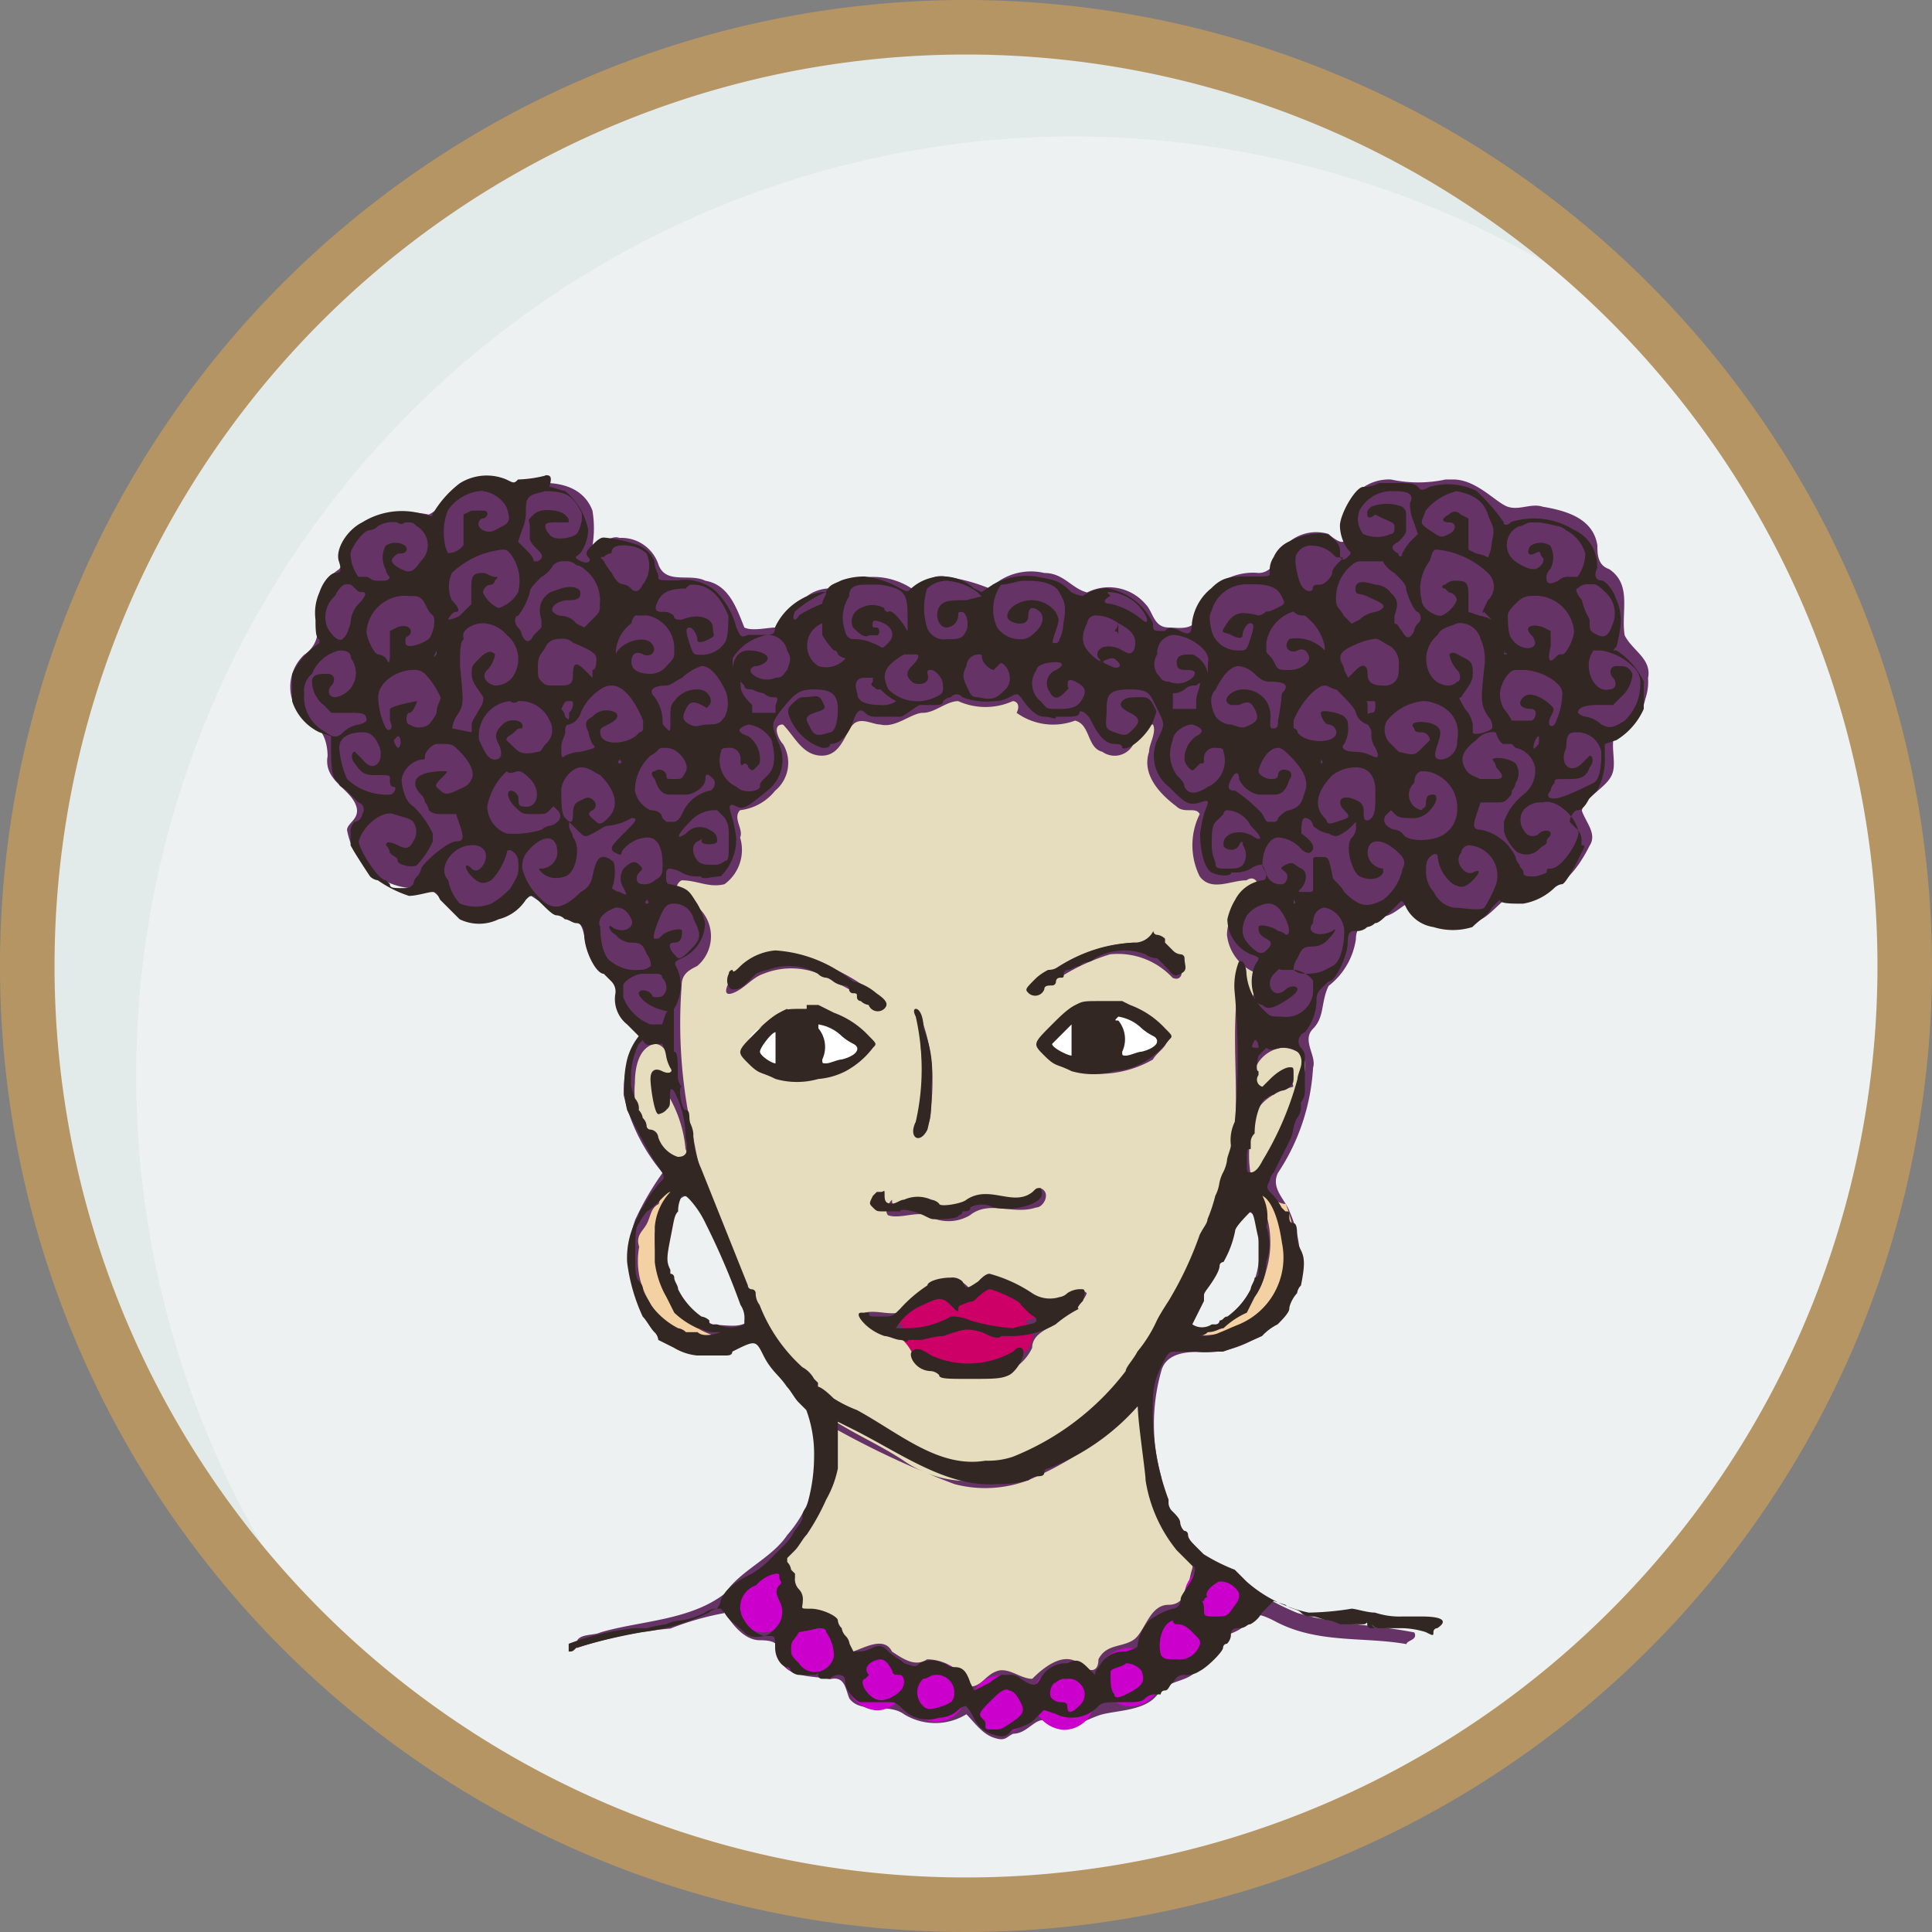 <svg xmlns="http://www.w3.org/2000/svg" viewBox="0 0 49.6 49.6"><rect x="0" y="0" width="49.6" height="49.6" fill="#808080" stroke="none"/><defs><style>.cls-1{fill:#e3eaea;}.cls-2{fill:#edf1f1;}.cls-3{fill:#b69564;stroke:#b69564;}.cls-4{fill:#636;}.cls-5{fill:#c06;}.cls-6{fill:#f3d1a2;}.cls-7{fill:#e5ddbd;}.cls-8{fill:#c0c;}.cls-9{fill:#fff;}.cls-10{fill:#322722;}</style></defs><g id="圖層_2" data-name="圖層 2"><g id="_0-ori" data-name="0-ori"><g id="圖層_2-2" data-name="圖層 2"><g id="圖層_1-2" data-name="圖層 1-2"><g id="Outline"><path id="Path_64394" data-name="Path 64394" class="cls-1" d="M48.9,24.8A24.1,24.1,0,1,1,24.8.7,24.1,24.1,0,0,1,48.9,24.8Z"/><path id="Path_64395" data-name="Path 64395" class="cls-2" d="M27.6,3.5A24.11,24.11,0,0,0,9.3,43.3,24.13,24.13,0,0,0,43.1,9.1,24.62,24.62,0,0,0,27.6,3.5Z"/><path id="Path_64396" data-name="Path 64396" class="cls-3" d="M24.8.5A24.3,24.3,0,1,0,49.1,24.8h0A24.34,24.34,0,0,0,24.8.5Zm0,.4A23.9,23.9,0,1,1,.9,24.8,23.9,23.9,0,0,1,24.8.9Z"/></g></g></g><path class="cls-4" d="M37.31,12.31h-.2a3.3,3.3,0,0,1-1.4,0,1.17,1.17,0,0,0-1.2,1.4c.1.4-.3.1-.4,0a1.09,1.09,0,0,0-1.2.4c-.1.3-.3.6-.6.6a1.51,1.51,0,0,0-1.6,1.1c0,.4-.5.3-.7.3-.4,0-.4-.4-.6-.6a1.24,1.24,0,0,0-1.5-.3c-.4-.1-.6-.5-1.1-.5a1.49,1.49,0,0,0-1.4.4,4.51,4.51,0,0,0-1.1-.3c-.4-.1-.6.2-.9.3a1.82,1.82,0,0,0-2,0,1,1,0,0,0-.7.2c-.4.2-.5.6-.8.8-.2,0-.6.1-.8,0-.2-.5-.4-1.1-1-1.2-.4-.2-1,.1-1.2-.4a1,1,0,0,0-1-.7c-.3-.1-.5.3-.7.2a2.72,2.72,0,0,0,0-.9c-.3-.8-1.3-.8-2-.6-.4,0-.8-.2-1.2-.1s-.6.6-1,.8a2.36,2.36,0,0,0-2,.5c-.3.3-.1.6-.3.9a1.37,1.37,0,0,0-.6,1.3.76.76,0,0,1-.3.9,1.13,1.13,0,0,0,.2,1.8c.3.1.4.5.4.8-.1.6.5.8.7,1.2s-.2.5-.2.7a1.82,1.82,0,0,0,1.8,1.5c.5-.1.6.4,1,.6a1.57,1.57,0,0,0,1.8-.5,7.46,7.46,0,0,0,1.2.7c.4.1.2.7.5.9.1.4.7.5.7,1s.3.8.5,1.1a2.82,2.82,0,0,0-.4,1.5,4.72,4.72,0,0,0,1,2,7.46,7.46,0,0,0-.7,1.2,2.48,2.48,0,0,0,1.3,3.1c.6.3,1.2,0,1.8-.1a3.78,3.78,0,0,1,1,1.2,2.42,2.42,0,0,1,.6,2,3.26,3.26,0,0,1-.8,1.9c-.4.6-1.2.9-1.6,1.5-.9.7-2.2.7-3.2,1-.2.1-.7,0-.6.4a10.27,10.27,0,0,1,2.4-.5,7.37,7.37,0,0,1,1.4-.4c.2.3.5.7.9.7s.5.1.5.4c.1.6.9.5,1.3.6.4-.1.4.3.5.5.3.4,1,.1,1.4.4a1.53,1.53,0,0,0,1.6,0c.2.2.4.5.7.6s.3,0,.5-.1c.4,0,.6-.5.9-.3.5.3,1-.1,1.4-.2s1.1-.1,1.4-.5.7-.3,1-.6.4-.6.6-.8.6-.2.7-.5.5-.1.7,0c1.1.6,2.3.4,3.4.6,0-.1.3-.1.2-.3-1-.2-2-.2-3-.5a6.93,6.93,0,0,1-1.7-1,3.62,3.62,0,0,1-1.5-1.5,2.93,2.93,0,0,1-.3-1,5,5,0,0,1,0-2.7c.1-.4.5-.5.9-.5a2.5,2.5,0,0,0,2.6-1.7,3.13,3.13,0,0,0-.2-1.9c-.1-.3-.5-.6-.3-1a5.43,5.43,0,0,0,.9-2.7c.1-.3-.3-.7,0-1s.2-.7.4-1.1a1.85,1.85,0,0,0,.7-1.2c0-.5.5-.5.8-.6s.5-.4.8-.4a1.47,1.47,0,0,0,1.6.5c.4-.2.7-.8,1.2-.7.8.1,1.3-.6,1.6-1.2.2-.3-.1-.6-.2-.9.1-.4.7-.6.8-1s-.2-1,.3-1.2a1.31,1.31,0,0,0,.6-1.2c.1-.5-.4-.7-.6-1.1-.1-.6.2-1.3-.4-1.7-.3-.1-.3-.4-.3-.6-.1-.7-.8-.9-1.4-1-.3-.1-.6.1-.9,0s-.8-.7-1.4-.7Zm-19.7,18.4c.2,0,.3.2.4.3a17.8,17.8,0,0,1,1.2,2.9c-.2.2-.6.1-.9.1A2.37,2.37,0,0,1,17,32c.1-.4.1-1.1.6-1.3Zm14.4.4c.3,0,.3.5.3.7a2.22,2.22,0,0,1-1.2,2.3c-.2.1-.6.2-.6-.1a10.09,10.09,0,0,0,.7-1.5c.2-.5.2-1.2.8-1.4Z"/><path class="cls-5" d="M25.41,33l-.6.3-.1.1c-.1-.1-.2-.1-.2-.2s-.2-.2-.3-.1c-.4,0-.7.4-1,.6-.1.1-.3.3-.1.3h.1a.37.37,0,0,0-.1.3c0,.5.8.9,1.7.9s1.7-.4,1.7-.9a.76.76,0,0,0-.2-.4.52.52,0,0,0,.4-.2c.1-.2-.2-.2-.3-.3a10.37,10.37,0,0,0-1-.4Z"/><path class="cls-6" d="M17.31,30.41c-.1,0-.3.1-.4.5-.2.1-.2.3-.3.5s-.3.3-.2.6a2,2,0,0,0,.2,1.3,3.11,3.11,0,0,0,.7.9,1.49,1.49,0,0,0,.7.3.64.64,0,0,0,.6,0c.1-.1-.1-.2-.2-.2a2,2,0,0,1-1.3-1.1,3.65,3.65,0,0,1-.3-1.5c0-.3.5-1.1.5-1.3Zm15.1.2c-.2,0-.1.2,0,.3a2.5,2.5,0,0,1,.1,1.7,2,2,0,0,1-1,1.3c-.1.1-1,.2-1.1.3s.8.1.9,0a6.12,6.12,0,0,0,1.2-.5,2.59,2.59,0,0,0,.7-1.1,3.33,3.33,0,0,0-.2-1.7c-.2,0-.4-.2-.6-.3Z"/><path class="cls-7" d="M26,18a1.7,1.7,0,0,1-1.4,0c-.3,0-.6.3-.9.3s-.7.4-1.1.3c-.2,0-.5-.2-.7,0s-.3.8-.8.8-.7-.5-1-.8c-.3,0-.1.4,0,.5a.93.93,0,0,1-.2,1.2,1.35,1.35,0,0,1-.9.5c-.2.2.1.5,0,.7a1.09,1.09,0,0,1-.4,1.2c-.4.1-.7-.1-1.1-.1-.2.1-.2.5.1.5a1,1,0,0,1,.3,1.7c-.2.1-.4.2-.4.5a12.86,12.86,0,0,0,.3,3.9,10.88,10.88,0,0,0,.7,2.4c.3.7.6,1.5.9,2.2a7,7,0,0,0,1.9,2.6c.6.4,1.3.7,1.9,1.1a2.88,2.88,0,0,0,2,.5,4.74,4.74,0,0,0,2.7-1.2,10.79,10.79,0,0,0,2.6-3.7,11.55,11.55,0,0,0,1.2-4c.1-1.3-.1-2.6.1-3.9.2.1,0,.6.3.5a1.45,1.45,0,0,0,.2-.7,1.19,1.19,0,0,1-.8-1,1.09,1.09,0,0,1,.7-1c.2-.1.1-.6-.2-.4-.4,0-.9.3-1.2-.1a1.8,1.8,0,0,1,0-1.6c-.1-.2-.4,0-.6-.2-.4-.3-.9-.8-.7-1.4,0-.2.2-.5.1-.7-.2,0-.3.3-.5.5a.54.54,0,0,1-.8.2c-.4-.1-.3-.7-.7-.8a1.6,1.6,0,0,1-1.5-.2c.1-.2,0-.3-.1-.3Zm3.1,6.2c.5,0,.8.4,1.2.6.1.2,0,.4-.2.3a1.91,1.91,0,0,0-1.6-.6,5.17,5.17,0,0,0-1.3.6c-.3,0-.4.4-.7.4-.2-.2.2-.4.4-.5a4.19,4.19,0,0,1,2.2-.8Zm-9,.3a4.69,4.69,0,0,1,2.2.9c.1.1.5.4.2.5a4.13,4.13,0,0,0-1.1-.7,1.91,1.91,0,0,0-1.8-.2c-.3.1-.5.4-.8.5s-.1-.3,0-.4c.4-.3.7-.7,1.3-.6Zm8.3,1.3a2.24,2.24,0,0,1,1.5.8c.2.2-.2.4-.3.6a2.77,2.77,0,0,1-2,.3,1.8,1.8,0,0,1-.9-.6c.2-.5.7-.7,1-1h.6a.1.1,0,0,1,.1-.1Zm-7.6.1a2.24,2.24,0,0,1,1.5.8c.2.2-.1.4-.3.5-.5.5-1.3.4-2,.4a1.27,1.27,0,0,1-.9-.7,2.66,2.66,0,0,1,1.1-1c.2.1.4,0,.6,0Zm2.8.1h0a4.84,4.84,0,0,1,.3,2.4c0,.2,0,.6-.3.6-.1-.4.2-.7.1-1.1,0-.6-.1-1.2-.1-1.9Zm-6.8.8c-.4.1-.5.6-.5,1a2.44,2.44,0,0,0,1,2.2c.3.1.4-.3.3-.5a3.26,3.26,0,0,0-.4-1.3c-.3-.1-.1.4-.3.4a1.41,1.41,0,0,1-.1-.9c.2-.1.6,0,.4-.3,0-.2-.1-.6-.4-.6Zm16.1.1a.86.86,0,0,0-.7.6c0,.2,0,.6.2.6s.4-.4.7-.5c0,.1.1.2.1.3-.4.1-1,.4-1,.9a2.88,2.88,0,0,0-.1,1.3c.2.2.4-.2.5-.3a14.17,14.17,0,0,0,.8-1.8h0c0-.3.3-.8-.1-1a.76.76,0,0,0-.4-.1Zm-6.2,3.6c.3.1.1.5-.1.5-.6.2-1.2-.2-1.7.2a1.08,1.08,0,0,1-1.1,0c-.3-.1-.7.1-1,0-.1-.1,0-.3.1-.4,0,.4.5.2.7.2s.6.1.9.1.8-.4,1.3-.2c.1-.1.6,0,.9-.4Zm-1.2,2.3c.1,0,.2,0,.2.1h.1c.5.2,1,.7,1.6.4.1-.1.3-.3.5-.1-.1.3-.5.5-.7.7s-.7.3-.7.7a1.21,1.21,0,0,1-1.2.7c-.7,0-1.5.1-1.9-.6a1.21,1.21,0,0,0-.5-.5c-.3-.1-.6-.2-.7-.5.4-.1.9.2,1.1-.2.3-.2.5-.5.8-.6a.63.63,0,0,1,.8.2.85.85,0,0,1,.6-.3Zm3.7,3.3h0a8.69,8.69,0,0,1-2.8,1.9,3.1,3.1,0,0,1-1.9.1,23,23,0,0,1-3.2-1.5,4.05,4.05,0,0,0,0,1.1c.1.5-.3,1-.6,1.4s-.5.7-.7,1.1c.3.3.3.7.5,1.1.3.1.8.1,1,.5.2.2.2.5.4.6.3-.1.8-.4,1,0,.3.2.6.4.9.2a1.23,1.23,0,0,1,1.1.7c.3,0,.4-.3.7-.4s.6.2.9.2c.3-.3.8-.7,1.2-.4.2.2.5.3.5-.1.2-.4.6-.3.9-.5s.4-.9.9-.9.5-.6.6-.9-.3-.4-.4-.7c-.9-1-.8-2.4-1-3.6.1.1,0,.1,0,.1Z"/><path class="cls-8" d="M31.21,40.21a.77.77,0,0,0-.8.7.86.86,0,0,0,.8.8.79.79,0,0,0,.8-.8.77.77,0,0,0-.8-.7Zm-11.6.1a.86.86,0,0,0-.8.8.79.79,0,0,0,.8.8.8.8,0,0,0,0-1.6Zm10.6,1.1a.77.77,0,0,0-.8.7c0,.2.1.3.1.4a.76.76,0,0,0-.5-.2.77.77,0,0,0-.8.7.86.86,0,0,0,.8.8.79.79,0,0,0,.8-.8c0-.2-.1-.3-.1-.4a.76.76,0,0,0,.5.2A.79.79,0,0,0,31,42a1,1,0,0,0-.8-.6Zm-9.5.1a.79.79,0,0,0-.8.8.81.81,0,0,0,1.6,0,.74.74,0,0,0-.8-.8Zm1.8.9a.77.77,0,0,0-.8.7.86.86,0,0,0,.8.8.75.75,0,0,0,.7-.5h0a.86.86,0,0,0,.8.8.79.79,0,0,0,.8-.8.71.71,0,0,0-.8-.7.75.75,0,0,0-.7.5h0a.74.74,0,0,0-.8-.8Zm4.8.4a.79.79,0,0,0-.8.8.86.86,0,0,0,.8.8.8.8,0,1,0,0-1.6Zm-1.6.2a.79.79,0,0,0-.8.8.81.81,0,0,0,1.6,0c-.1-.5-.4-.8-.8-.8Z"/><path class="cls-9" d="M28.31,25.91c-.8,0-1.4.4-1.4.8s.6.8,1.4.8,1.4-.4,1.4-.8a1.44,1.44,0,0,0-1.4-.8Zm-7.6.2c-.8,0-1.5.3-1.5.7s.7.7,1.5.7,1.5-.3,1.5-.7-.7-.7-1.5-.7Z"/><path class="cls-4" d="M16,13.91c-.3,0-.6.2-.6.4a1.19,1.19,0,0,0,1,.8.67.67,0,0,0,.1-1,.76.76,0,0,0-.5-.2Zm17.7,0a.46.46,0,0,0-.5.6c0,.3.3.7.6.5a1,1,0,0,0,.5-.4c.3-.2.2-.5-.1-.6a.9.9,0,0,0-.5-.1Zm3.2.2c-.5.1-.6.8-.4,1.2s.6.6.8.2c.2-.1.2-.5-.1-.5s-.1-.1.1-.1.3.2.3.4.1.5.4.6c.1.1.4,0,.2-.2s.1-.3.1-.5c.1-.5-.5-.8-.8-.9a1.42,1.42,0,0,0-.6-.2Zm-10.6.8a1,1,0,0,0-.9.9c.1.4.3.9.7.8.5.1,1-.7.4-.9-.2.1-.3.5-.6.3s.2-.5.4-.5a.51.51,0,0,1,.6.7c-.1.1,0,.5.2.3a1.72,1.72,0,0,0,.2-1.2c-.1-.3-.6-.4-1-.4Zm-6.6,1.4c-.4,0-1,.3-.9.8.2.2.4-.3.6-.3s.4,0,.3.2c-.2,0-.5.1-.3.4.4.3,1.1,0,1-.5a.86.86,0,0,0-.7-.6Zm21.3.3c-.5.1-.6.8-.2,1.2.2.2.6.1.5-.2-.1-.1-.2-.3,0-.3s.4,0,.4.2-.4.7-.7.6-.7,0-.5.3.7.5,1.1.3a1,1,0,0,0,.3-1.7,1.8,1.8,0,0,0-.9-.4Zm-17.5.1c-.4.1-.8.6-.6,1a.94.94,0,0,0,1.3.1c.3-.3,0-.9-.4-.8-.1.1.1.4-.2.4s-.1-.4,0-.5,0-.2-.1-.2Zm10.5.8c-.5.1-.7.6-.8,1.1s.6.6.9.4,0-.5-.2-.6.1-.2.2-.1a.4.4,0,0,1,.4.5c0,.2-.2.4,0,.5s.5.2.7.1c0-.2-.1-.4-.1-.6s-.4-.4-.4-.6a1.21,1.21,0,0,0-.7-.7Zm-3.4,1a.87.87,0,0,0-.4,1.4c.2.3.5.5.8.3s.8-.7.4-1.1a.3.3,0,0,0-.5.3c-.1.2-.3.2-.3,0s.2-.6.4-.8c-.1,0-.3-.1-.4-.1Zm-13.5.7c-.6.1-1.2,1-.8,1.5.2.2.4.3.6.5.4.2.5-.3.8-.5s.6-.2.6-.5a.21.21,0,0,0-.4-.1c-.2.4-1.1.3-1.1-.2.2-.1.3.3.5.2.4.1.4-.5.2-.7a.52.52,0,0,0-.4-.2Zm19.4.6c-.5,0-.7.9-.1,1,.2,0,.2-.3.3-.3s0,.4-.2.5-.5,0-.8-.1c-.2.1-.3.4,0,.5a1.2,1.2,0,0,0,1.5,0,.85.85,0,0,0-.1-1.3.86.86,0,0,0-.6-.3Zm-24.4,1.9h0a.88.88,0,0,0-.7,1.3.7.7,0,0,0,.9.4,1,1,0,0,0,.8-1.4c-.2-.2-.4.1-.4.2s-.2.5-.5.5c-.1-.1-.4-.2-.1-.2.4-.2.4-.8,0-.8ZM34,23.21c-.2.1-.5.3-.5.6a.47.47,0,0,0,.6.1c-.2.3-.8.2-.9.6a.3.3,0,0,0,.2.5.92.92,0,0,0,1.1-.7c.1-.4,0-1-.5-1.1Zm-18.2,0a.75.75,0,0,0-.5,1c.1.5.4.9,1,.8.2,0,.5,0,.4-.3s-.3-.5-.6-.6c-.1,0-.5-.3-.2-.2a.33.33,0,0,0,.4-.5c-.2,0-.4-.2-.5-.2Z"/><path class="cls-10" d="M14,12.21a3.2,3.2,0,0,1-.7.1c-.1.1-.1.1-.3,0a1.3,1.3,0,0,0-1.2.1,2.7,2.7,0,0,0-.7.8c0,.1-.1,0-.2,0a1.93,1.93,0,0,0-1.6.2c-.4.2-.7.7-.6,1s0,.3-.1.3-.3.2-.4.5a1.29,1.29,0,0,0-.1.7c0,.2,0,.5.1.5v.1a1.9,1.9,0,0,0-.7.8V18a1.34,1.34,0,0,0,.7.8l.3.1v.3c0,.4,0,.8.2.9,0,.1.1.1.2.2l.3.3a.19.19,0,0,1,.1.3.22.22,0,0,1-.2.2.37.37,0,0,0-.1.3v.3c.1.2.5.8.5.8a.35.35,0,0,0,.2.1,3,3,0,0,0,.8.4c.2,0,.5-.1.6-.1s.1,0,.2.2l.5.5a1.14,1.14,0,0,0,1,0,1.16,1.16,0,0,0,.7-.5c.1-.1.1-.1.2-.1.4.4.5.5.6.5a.31.31,0,0,1,.2.1c.1,0,.2.1.3.1s.2.1.2.3c0,.4.3,1,.5,1l.2.2a.37.37,0,0,1,.1.3.83.83,0,0,0,.3.8l.2.2.1.1a1.63,1.63,0,0,0-.3.6,2.85,2.85,0,0,0,0,1.3c.1.2.5,1,.7,1.3s.3.4.2.5a3,3,0,0,0-.5.7.35.35,0,0,0-.1.2,2.13,2.13,0,0,0-.3,1.2,4.67,4.67,0,0,0,.4,1.4c.1.1.2.3.3.4a.31.31,0,0,1,.1.2l.4.2a1.42,1.42,0,0,0,.6.2h.7c.1,0,.2,0,.2-.1.6-.3.6-.3.8.1s.4.5.6.8c.1.1.2.3.3.4l.2.2a3.26,3.26,0,0,1,.2,1.2,4.44,4.44,0,0,1-.2,1.3.35.35,0,0,0-.1.2V39a1.44,1.44,0,0,1-.2.3,1.38,1.38,0,0,1-.3.4l-.3.3a2.18,2.18,0,0,1-.5.4c-.4.2-.7.4-.8.7a.35.35,0,0,1-.1.2.49.49,0,0,0-.3.1,2.07,2.07,0,0,1-.6.2,1,1,0,0,0-.4.1,4.33,4.33,0,0,0-.5.1h-.3a6.78,6.78,0,0,0-1.7.4v.2c.1,0,.1,0,.2-.1a14.58,14.58,0,0,1,1.7-.4,5.49,5.49,0,0,0,1.7-.5.37.37,0,0,1,.3-.1l.1.1c.1.2.3.3.5.5s.4.1.6.1.2,0,.2.3.2.5.3.5a.1.1,0,0,1,.1.1.35.35,0,0,0,.2.1h.4c.1,0,.1-.1.1,0a.1.1,0,0,0,.1.1h.2a.35.35,0,0,1,.2-.1c.1,0,.2,0,.2.2s.3.5.4.5h.8c.1,0,.2.1.3.2a.9.9,0,0,0,.9.2.76.76,0,0,0,.5-.2.31.31,0,0,1,.2-.1,1.24,1.24,0,0,1,.2.3.78.78,0,0,0,.4.4c.3.1.4.1.5,0l.1-.1a1.69,1.69,0,0,0,.5-.2l.2-.2.1-.1.3.1a.94.94,0,0,0,1.1-.2c.1-.1.2-.1.6-.1s.5,0,.6-.1a.37.37,0,0,1,.3-.1h.1a.1.1,0,0,1,.1-.1c.1,0,.1-.1.2-.2s.1-.2.3-.2a.6.6,0,0,0,.4-.1c.2-.1.6-.5.6-.6a.1.1,0,0,1,.1-.1.35.35,0,0,0,.1-.2c0-.1,0-.2.2-.2s.2-.1.3-.1a.75.75,0,0,0,.3-.3l.3-.3.3.1c.1.1.3.1.4.2s.2.1.3.1.3.1.4.1a1,1,0,0,1,.3.1H35c.1,0,.1-.1.1,0a.1.1,0,0,0,.1.1c.1,0,.1,0,0-.1h0a.35.35,0,0,0,.2.1H36a2.18,2.18,0,0,1,.6.1c.2.1.2.1.2,0a.1.1,0,0,1,.1-.1c.3-.2.1-.3-.4-.3H36a2,2,0,0,1-.7-.1c-.2,0-.5-.1-.6-.1a7.47,7.47,0,0,1-1.1.1,3.45,3.45,0,0,1-1.6-.8l-.3-.3a4.77,4.77,0,0,1-.8-.4l-.2-.2c-.1-.1-.2-.2-.2-.3a.1.1,0,0,0-.1-.1.35.35,0,0,1-.1-.2c0-.1-.1-.2-.2-.3a.31.31,0,0,1-.1-.2v-.1a6.46,6.46,0,0,1-.4-2.6,1.88,1.88,0,0,1,.2-.8c.2-.4.2-.4.4-.4h1.2a10.37,10.37,0,0,0,1-.4,1.38,1.38,0,0,1,.4-.3c.1-.1.3-.3.3-.4s.1-.3.2-.4a.35.35,0,0,1,.1-.2c.1-.5.1-.7,0-.9s-.1-.3-.1-.4,0-.3-.1-.3-.1-.1-.1-.2,0-.1-.1-.1l-.1-.1a1.44,1.44,0,0,0-.2-.3c-.2-.2-.2-.2-.1-.4a.35.35,0,0,1,.1-.2l.2-.4.2-.4a1,1,0,0,0,.1-.3,1,1,0,0,1,.1-.3.44.44,0,0,0,.1-.3v-.1a.44.44,0,0,0,.1-.3v-.9a.35.35,0,0,0-.1-.2.25.25,0,0,1,.1-.4,1.33,1.33,0,0,0,.3-.8.37.37,0,0,1,.1-.3l.2-.2c.2,0,.5-.7.5-1s.1-.3.2-.3a.37.37,0,0,0,.3-.1.35.35,0,0,0,.2-.1c.1,0,.2-.1.6-.5.1-.1.1-.1.2.1a.94.94,0,0,0,.7.5,1.67,1.67,0,0,0,1,0c.2-.2.4-.3.5-.5l.2-.2c0,.1.3.1.6.1a1.52,1.52,0,0,0,.8-.4.31.31,0,0,1,.2-.1c.1,0,.4-.6.5-.8s.1-.2,0-.2v-.1a.37.37,0,0,0-.1-.3l-.2-.2c0-.1.1-.3.2-.3s.2-.1.3-.3l.2-.2a1.69,1.69,0,0,0,.2-.9v-.3l.3-.1a1.78,1.78,0,0,0,.7-.8v-.7a1.9,1.9,0,0,0-.7-.8c-.1,0-.1,0,0-.1a4.33,4.33,0,0,0,.1-.5,1.29,1.29,0,0,0-.1-.7c-.1-.3-.3-.5-.4-.5s-.2-.1-.1-.3a1,1,0,0,0-.6-1,1.93,1.93,0,0,0-1.6-.2c-.1.1-.2.1-.2,0a5,5,0,0,0-.7-.8,1.67,1.67,0,0,0-1.2-.1c-.2.1-.2.1-.3,0s-.2-.1-.7-.1h-.3a.76.76,0,0,1-.4.1c-.2,0-.6.7-.6,1a1.07,1.07,0,0,0,.2.6c.1.1.1.1,0,.2s-.2.1-.2-.1a.37.37,0,0,0-.1-.3c-.1-.1-.2-.2-.3-.2a1.64,1.64,0,0,0-.9.2.78.78,0,0,0-.4.4.6.6,0,0,0-.1.4c0,.1,0,.1-.5.1s-.7,0-1,.3a1.35,1.35,0,0,0-.5.9c0,.3-.1.3-.3.2s-.3-.1-.4,0c-.3,0-.3,0-.3-.2a1.59,1.59,0,0,0-1.2-.9,1.07,1.07,0,0,0-.6.2.77.77,0,0,1-.3-.1c-.3-.3-.4-.3-.9-.4a1.82,1.82,0,0,0-1.1.2l-.3.2-.2-.1a1.21,1.21,0,0,0-1.6,0c-.1.1-.1.1-.3,0a2.39,2.39,0,0,0-.9-.3,1.76,1.76,0,0,0-.6.1c-.2.1-.3.1-.4.3h-.1a1.59,1.59,0,0,0-1.2.9c0,.2-.1.2-.3.2h-.4c-.2.1-.2,0-.3-.2a2,2,0,0,0-.5-.9,1.21,1.21,0,0,0-1-.3c-.5,0-.5,0-.5-.1s-.1-.2-.1-.4a.78.78,0,0,0-.4-.4,3.71,3.71,0,0,0-.9-.2c-.1,0-.2.1-.3.2s-.2.2-.1.3,0,.2-.2.1-.1-.1,0-.2a1.07,1.07,0,0,0,.2-.6,1.7,1.7,0,0,0-.6-1c-.1,0-.3-.1-.4-.1.1-.3,0-.3-.1-.3Zm-1.6.4a.82.82,0,0,1,.6.4c.1.3.1.4-.1.5s-.3.2-.5.1-.1-.3,0-.3.2-.2,0-.2h-.3l-.2.1V14l-.1.1a.49.49,0,0,1-.3.1,1,1,0,0,1-.1-.4,1.48,1.48,0,0,1,.1-.7,1.15,1.15,0,0,1,.9-.5Zm25,0h0c.5.1.7.3.8.6s.2.3.1.7a1,1,0,0,1-.1.4,1,1,0,0,0-.3-.1l-.2-.1v-.8l-.2-.1a.19.19,0,0,0-.3,0c-.2.1-.2.2,0,.2s.2.2,0,.3-.2.1-.5-.1-.2-.2-.1-.5a1.46,1.46,0,0,1,.8-.5Zm-23.4,0c.5,0,.7.1.9.5.1.1,0,.5-.1.6s-.6.2-.7,0a.31.31,0,0,1-.1-.2c0-.1.1-.1.4-.1h.2c0-.1,0-.1-.1-.2s-.6-.2-.8,0-.1.1-.1.3v.3c0,.1.1.2.2.3s.2.2,0,.3h-.1c0-.1-.1-.2-.2-.3l-.2-.2.1-.3a1.09,1.09,0,0,0,.1-.5c0-.4.1-.4.5-.5Zm21.8,0c.4,0,.5.1.4.3a1.09,1.09,0,0,0,.1.5l.1.3-.2.2a1.44,1.44,0,0,0-.2.3c0,.1-.1.1-.1,0q-.3-.15,0-.3c.1-.1.2-.2.2-.3v-.3c0-.2,0-.2-.1-.3a1.1,1.1,0,0,0-.8,0c-.1.1-.1.1-.1.2s.1.1.2,0c.4.2.5.2.5.3s0,.2-.1.2a.85.85,0,0,1-.7,0,.61.61,0,0,1-.1-.6.94.94,0,0,1,.9-.5Zm-25.4.8c.2,0,.2,0,.3.1a.56.56,0,0,1,.1.9c-.2.3-.3.3-.5.2s-.3-.2-.2-.3.1-.1.2-.1.2-.1.1-.2a.45.45,0,0,0-.5,0,.63.63,0,0,0,0,.6.35.35,0,0,0,.1.2c0,.1-.1.1-.3.1s-.2-.1-.3-.1h-.2a1.07,1.07,0,0,1-.2-.6c0-.1.3-.6.5-.6a.31.31,0,0,0,.2-.1.75.75,0,0,1,.5-.1.14.14,0,0,0,.2,0Zm28.9,0h.2a4.33,4.33,0,0,1,.5.1.35.35,0,0,1,.2.1,1,1,0,0,1,.5.6,1.07,1.07,0,0,1-.2.6h-.2a.37.37,0,0,0-.3.1c-.2.1-.3.1-.3-.1a.31.31,0,0,1,.1-.2.63.63,0,0,0,0-.6.45.45,0,0,0-.5,0c-.1.1-.1.3.1.2s.1,0,.2.1-.1.3-.2.3-.2,0-.5-.2a.52.52,0,0,1,.1-.9c.1,0,.2-.1.3-.1Zm-23.2.6a.76.76,0,0,1,.5.2.78.78,0,0,1-.1.8c-.1.2-.2.2-.3.1A.35.35,0,0,0,16,15q-.15,0-.3-.3a1.44,1.44,0,0,1-.2-.3c-.1-.1-.1-.1,0-.1a.35.35,0,0,1,.2-.1c0-.2.2-.2.4-.2Zm17.6,0a.76.76,0,0,1,.5.2c.1.1.1.1.2.1s.1,0,0,.1-.2.2-.2.3-.2.3-.3.3-.2,0-.2.1-.2.1-.3-.1-.2-.7-.1-.8a.4.4,0,0,1,.4-.2Zm-20.8.1c.1,0,.1,0,.2.1a1.16,1.16,0,0,1,.2,1,.89.89,0,0,1-.5.4.78.78,0,0,1-.4-.4.22.22,0,0,1,.2-.2.1.1,0,0,0,.1-.1c.1-.1.1-.1,0-.1s-.2-.1-.3-.1c-.3,0-.3.1-.3.5v.3l-.3.3a.77.77,0,0,1-.3.1s.1-.2.2-.2.1-.1-.1-.3a.85.85,0,0,1,0-.7,2.23,2.23,0,0,1,1.3-.6Zm24,0h0a2.23,2.23,0,0,1,1.3.6.48.48,0,0,1,0,.7c-.1.2-.2.4-.1.3l.2.2a1,1,0,0,0-.3-.1l-.3-.1v-.3c0-.4,0-.5-.3-.5a.37.37,0,0,0-.3.1c-.1,0-.1.1,0,.1l.1.1a.22.22,0,0,1,.2.2.78.78,0,0,1-.4.4c-.2,0-.5-.2-.5-.4a1.16,1.16,0,0,1,.2-1c.1-.3.1-.3.2-.3Zm-22.4.3a.37.37,0,0,1,.3.1.35.35,0,0,1,.2.1,1,1,0,0,1,.4.9c0,.2,0,.2-.2.4l-.2.2-.2-.1a.52.52,0,0,0-.4-.2.35.35,0,0,1-.2-.1c-.1-.1.1-.3.4-.3s.3-.1.3-.2-.2-.2-.5-.1-.3.1-.4.2-.2.3-.1.6v.2l-.2.2q-.15.3-.3,0a.35.35,0,0,0-.1-.2c-.1-.1-.1-.3,0-.3a1.69,1.69,0,0,0,.3-.6c0-.1.1-.2.3-.4a.75.75,0,0,0,.3-.3.37.37,0,0,1,.3-.1Zm20.8,0h.2a.75.75,0,0,0,.3.3c.2.2.3.3.3.4s.2.6.3.6a.19.19,0,0,1,0,.3.35.35,0,0,0-.1.2q-.15.3-.3,0c-.1-.1-.1-.2-.2-.2v-.2c.1-.3.1-.4-.1-.6a.52.52,0,0,0-.4-.2c-.3-.1-.5-.1-.5.1s.1.1.3.2.5.2.4.3a.35.35,0,0,1-.2.1.76.76,0,0,0-.4.2l-.2.1-.2-.2c-.1-.2-.2-.2-.2-.4a1.1,1.1,0,0,1,.4-.9.35.35,0,0,1,.2-.1Zm-9,.5h.1c.4,0,.7.1.8.3s.2.3.1.8a1,1,0,0,1-.1.4.1.1,0,0,1-.1.1c-.1,0-.1,0,0-.3s.1-.3,0-.5a.78.78,0,0,0-1-.2c-.2.1-.3.3-.2.4s.5.2.5-.1.2-.2.3-.1.1.3-.1.5-.3.2-.4.2a.71.71,0,0,1-.6-.3,1.1,1.1,0,0,1,.1-1.1c.2,0,.4-.1.6-.1Zm-2,0a1.49,1.49,0,0,1,.8.3l.1.1-.4.1c-.4,0-.6,0-.7.2s0,.5.2.5a.32.32,0,0,0,.3-.3c0-.1,0-.1.1-.1s.2.3.1.5-.2.2-.5.2a.46.46,0,0,1-.5-.3,1.7,1.7,0,0,1,0-1,.76.76,0,0,1,.5-.2Zm-2.1.1h.4c.6.1.7.2.7.8v.4c-.1-.2-.4-.6-.5-.5a.1.1,0,0,1-.1-.1.63.63,0,0,0-.6,0,.37.37,0,0,0-.2.5c.1.1.3.3.4.2h.2c.1,0,.1-.2,0-.2s-.1,0-.1-.1.1-.1.3,0,.3.3.1.5-.1.1-.4,0a1.09,1.09,0,0,0-.5-.1.22.22,0,0,1-.2-.2,1,1,0,0,1,.1-.9c0-.2.1-.3.4-.3Zm-4.4,0c.4,0,.7.3.9.8,0,.1,0,.6-.1.7a.71.71,0,0,1-.6.3c-.2,0-.2,0-.3-.3s-.1-.4,0-.4.2.2.2.3.1.1.3,0,.1-.1.1-.3-.3-.4-.8-.2c-.1,0-.2,0-.2-.1a.37.37,0,0,0-.3-.1c-.2,0-.2-.1-.1-.3s.3-.3.7-.3c.1-.1.1-.1.2-.1ZM32,15h.2c.4,0,.6.1.7.3s.1.2-.1.3-.2.1-.3.1a.31.31,0,0,1-.2.1c-.4-.1-.6-.1-.8.2s-.1.2.1.3.3.1.3,0,.1-.3.2-.3.1.1,0,.4-.1.3-.3.3a.71.71,0,0,1-.6-.3c-.1-.1-.2-.6-.1-.7A.93.93,0,0,1,32,15ZM8.91,15c.1,0,.1,0,.2.1s.1.1.2.1.1.1-.1.3A.76.76,0,0,0,9,16c-.1.3-.1.3-.2.4s-.3-.1-.4-.3a.72.72,0,0,1,.2-.8q.15-.3.3-.3Zm32,0c.1,0,.2.1.3.2a.72.72,0,0,1,.2.8c-.1.3-.2.4-.4.3s-.2-.1-.2-.4a1.69,1.69,0,0,1-.2-.5c-.1-.1-.2-.3-.1-.3a.35.35,0,0,1,.2-.1Zm-12.4.2a1.15,1.15,0,0,1,.9.6c.1.2,0,.2-.1.1a2,2,0,0,0-.8-.4c-.2,0-.2-.1,0-.2-.1-.1-.1-.1,0-.1Zm-7.3,0c0,.1-.1.2-.1.3a3.33,3.33,0,0,0-.6.3c-.1.2-.2.1-.1-.1a2.77,2.77,0,0,1,.8-.5Zm-10.7.1c.2,0,.3,0,.4.2s.1.2.2.3,0,.5-.1.6-.6.3-.6.1,0-.1.1-.2,0-.3-.3-.2l-.2.1v.4c0,.4,0,.5-.1.3a.35.35,0,0,0-.2-.1c-.1,0-.3-.4-.3-.6a1,1,0,0,1,1.1-.9Zm28.8,0a1,1,0,0,1,1.1.9c0,.2-.2.6-.3.6s-.1,0-.2.1-.2.1-.1-.3v-.4l-.2-.1c-.3-.1-.5,0-.3.2a.35.35,0,0,1,.1.2c0,.2-.4.2-.6-.1-.1-.1-.1-.5-.1-.6s.1-.2.2-.3.2-.2.4-.2Zm-11.2.5a1,1,0,0,1,.6.2h0a.35.35,0,0,1-.1.2.1.1,0,0,1,.1.1V16c.4.2.5.4.4.7-.1.1-.1.1-.3,0a.6.6,0,0,0-.4-.1c-.2,0-.3.2-.2.3s0,.1-.2-.1-.3-.4-.1-.8a.22.22,0,0,1,.2-.2Zm-11.8,0h.3a.86.86,0,0,1,.7.8v.2c0,.1-.1.2-.2.3a.52.52,0,0,1-.4.2c-.3,0-.5-.1-.5-.3s.1-.3.3-.2.4-.1.2-.3-.8,0-.9.3v-.1a1,1,0,0,1,.4-.7.35.35,0,0,1,.1-.2Zm17.1,0c.1,0,.1,0,.2.1a1.27,1.27,0,0,1,.4.7v.1a1,1,0,0,0-.9-.3c-.2.2,0,.4.2.3s.3.1.3.2-.2.3-.5.3-.3,0-.4-.2-.2-.2-.2-.3v-.2a1,1,0,0,1,.7-.8.31.31,0,0,0,.2.1Zm-12.3.2v.3a1.87,1.87,0,0,0,.3.4.1.1,0,0,1,.1.1.35.35,0,0,0,.2.1.66.66,0,0,1-.7.2.62.62,0,0,1,.1-1.1Zm-8.7,0a.86.86,0,0,1,.6.3.8.8,0,0,1,.2,1,.55.55,0,0,1-.5.3.35.35,0,0,1-.2-.1.19.19,0,0,1,0-.3.76.76,0,0,0,.2-.4c-.1-.1-.2-.1-.4.1s-.2.2-.2.4.1.3.3.6a.49.49,0,0,1-.1.3c-.1.2-.2.3-.2.4v.2l-.5-.1a.77.77,0,0,1,.1-.3c.2-.3.2-.3.1-1.3,0-.4,0-.6.1-.7-.1-.2.2-.4.5-.4Zm25,0a.55.55,0,0,1,.6.4,1.29,1.29,0,0,1,.1.7c-.1.9-.1,1,.1,1.3a.37.37,0,0,1,.1.3c-.1.1-.5.2-.5.1v-.2a.76.76,0,0,0-.2-.4c-.1-.2-.2-.3-.1-.3.2-.3.3-.4.3-.6s0-.3-.2-.4-.3-.2-.4-.1a.76.76,0,0,0,.2.4c.1.1.1.3,0,.3a.35.35,0,0,1-.2.1.55.55,0,0,1-.5-.3.8.8,0,0,1,.2-1c.1-.2.3-.2.5-.3Zm-17.7.3a.51.51,0,0,1,.5.4c.1.2.1.2,0,.5-.1.1-.1.2-.3.2a.56.56,0,0,1-.6-.1c-.1-.1,0-.2.1-.2s.3-.1.3-.2-.2-.2-.5-.2-.4.3-.4.5v-.3a1.29,1.29,0,0,1,.9-.6Zm10.4,0c.4,0,1,.4.9.7v.3a.66.66,0,0,0-.4-.5c-.2,0-.4,0-.4.2s.1.2.3.2.2.1.1.2a.56.56,0,0,1-.6.1c-.2,0-.2-.1-.3-.2a.45.45,0,0,1,0-.5.46.46,0,0,1,.4-.5Zm-15.7.1a.37.37,0,0,1,.3.1c.5.2.6.3.6.4s0,.3-.1.3v.2l-.2-.2c-.2-.2-.3-.2-.3.1s-.1.3-.4.3-.3,0-.4-.1-.1-.1-.1-.4.1-.3.2-.5.3-.2.4-.2Zm20.9,0c.1,0,.2.1.4.2a.55.55,0,0,1,.2.5c0,.2,0,.3-.1.4a.37.37,0,0,1-.3.1c-.3,0-.4-.1-.4-.3s-.1-.3-.3-.1l-.2.2-.1-.2c0-.1-.1-.2-.1-.3s0-.2.5-.4a1.58,1.58,0,0,1,.4-.1Zm-26.6.3c.1,0,.3,0,.3.2a.63.63,0,0,1-.4,1c-.2,0-.2-.2-.1-.3s.1-.3-.1-.3-.4,0-.4.2a.78.78,0,0,0,.3.6l.2.2h.4c.4,0,.5,0,.5.2a.35.35,0,0,1-.2.1.76.76,0,0,0-.4.2c-.2.2-.3.1-.6-.1a1,1,0,0,1-.4-.9.55.55,0,0,1,.2-.5,1,1,0,0,1,.7-.6Zm32.4,0a1.52,1.52,0,0,1,.8.4.55.55,0,0,1,.2.5,1.27,1.27,0,0,1-.4.9c-.3.2-.4.2-.6.1a.76.76,0,0,0-.4-.2.35.35,0,0,1-.2-.1c0-.1.1-.2.5-.2h.4l.2-.2a.86.86,0,0,0,.3-.6c-.1-.2-.2-.2-.4-.2s-.2.2-.1.3.1.3-.1.3c-.4.1-.7-.6-.4-1Zm-29.9,0h0v.1c-.1.1-.1.1,0-.1Zm27.4,0h0c0,.1.1.1,0,0,.1.1.1.1,0,.1v-.1Zm-13.5.1c.1,0,.1,0,.1.1a.45.45,0,0,0,.3.3l.1-.1c.1-.1.1-.1.2,0s.2.4,0,.6-.3.3-.7.2c-.2,0-.2-.1-.3-.3s-.1-.3,0-.5a.32.32,0,0,1,.3-.3Zm-1.6,0c.1,0,.1.1-.1.3s-.1.3,0,.4.5.1.4-.2c0-.1,0-.1.1-.1s.3.2.3.4,0,.2-.2.3a1.06,1.06,0,0,1-1.2-.2c-.2-.4-.1-.6.4-.9Zm5,.1c.1,0,.1,0,.2.1s0,.2-.2.1-.3-.1,0-.2Zm-1.4.1c.2,0,.2.1,0,.2a.37.37,0,0,0-.2.5c.1.2.2.3.4.1s.1-.1.1-.2,0-.2.2-.1.3.2.2.4-.2.3-.6.3-.3,0-.5-.2a.59.59,0,0,1-.1-.8c0-.1.2-.2.5-.2Zm-9.1.1q.3,0,.6.6a.85.85,0,0,1,0,.7c-.1.1-.1.2-.4.2s-.3.1-.5,0-.2-.2-.1-.4.2-.2.4-.1.1.1.2,0,0-.4-.3-.4a.71.71,0,0,0-.6.3c-.1.1-.1.2-.1.5s0,.3-.1.2-.1-.1-.1-.2a1.07,1.07,0,0,0-.2-.6c-.2-.2,0-.3.3-.3.1,0,.2-.1.4-.2a1.33,1.33,0,0,1,.5-.3Zm13.8,0a.76.76,0,0,1,.4.2c.2.2.3.2.4.2q.6,0,.3.3a5.64,5.64,0,0,1-.1.7c0,.1,0,.2-.1.2s-.1,0-.1-.2a.75.75,0,0,0-.1-.5.71.71,0,0,0-.6-.3c-.3,0-.6.3-.3.4h.2c.2-.1.3-.1.4.1s.1.3-.1.4-.2.1-.5,0a.52.52,0,0,1-.4-.2c-.1-.2-.2-.5,0-.7q.3-.6.6-.6Zm-21.2.1a.37.37,0,0,1,.3.1,2.09,2.09,0,0,1,.4.6c0,.1-.1.2-.1.4a1.24,1.24,0,0,1-.2.3.45.45,0,0,1-.5,0c-.1,0-.1-.3,0-.3s.2-.3.2-.3-.6.1-.7.2v.3c.1.2,0,.3-.1.2a1.88,1.88,0,0,1-.2-.8c0-.4.5-.7.9-.7Zm28.5,0c.4,0,1,.3,1,.6a1.88,1.88,0,0,1-.2.8c-.1.1-.2,0-.1-.2s.1-.2,0-.3-.5-.4-.7-.2,0,.3.2.3.1.3,0,.3-.4,0-.5,0a1.44,1.44,0,0,0-.2-.3.76.76,0,0,1-.1-.4c0-.2.2-.6.4-.6Zm-16.7.2h0v.1h0c-.1.1,0,.1.1.2h.1a1.38,1.38,0,0,0,.4.3h0a.6.6,0,0,1-.4.1q-.6,0-.6-.3c-.1-.3,0-.4.2-.4s.1,0,.2,0Zm-3.4.1.1.1c0,.1.1.1.2.1a1,1,0,0,0,.3.1.37.37,0,0,0,.3.1s.1,0,0,.2v.2h-.6v-.2c-.3-.3-.3-.4-.3-.6Zm11.8,0h0c0,.2-.1.3-.1.5v.2h-.6v-.4a.49.49,0,0,0,.3-.1.37.37,0,0,1,.3-.1.35.35,0,0,1,.2-.1Zm-15.1.1c.3,0,.6.4.8.9v.2a.1.1,0,0,1-.1.1c-.2.3-1,.4-1,0,0-.1,0-.1.2-.2s.3-.2.2-.3a.48.48,0,0,0-.6.1c-.2.1-.2.2-.1.4a1,1,0,0,0,.1.3c.1.1.1.1-.3.2a1,1,0,0,0-.4.1c-.1.1-.1,0-.1-.2s.1-.3.1-.4,0-.2.1-.2a.45.45,0,0,0,.3-.3,1.33,1.33,0,0,1,.5-.6.49.49,0,0,1,.3-.1Zm18.3,0c.1,0,.2.1.3.1.2.2.5.5.5.6a.45.45,0,0,0,.3.3.35.35,0,0,1,.1.2.6.6,0,0,0,.1.4c.1.2.1.3-.1.2a1,1,0,0,0-.4-.1c-.3,0-.4-.1-.3-.2a1,1,0,0,0,.1-.3c0-.3,0-.3-.1-.4s-.6-.2-.6-.1.1.3.2.3a.22.22,0,0,1,.2.2c0,.3-.8.3-1,0a.1.1,0,0,0-.1-.1v-.2c.2-.5.6-.9.8-.9Zm-13.1.1c.4,0,.6.1.6.5s-.1.6-.2.6c-.3.1-.4.1-.5-.1s-.2-.3.1-.4.3-.1.2-.3-.2-.1-.5-.1c-.1,0-.2.1-.3.2s-.1.2,0,.4a1.34,1.34,0,0,0,.8.7c.1,0,.2,0,.2-.1.3,0,.5-.3.6-.6s.2-.3.3-.2.2.1.3.1h.6c.1,0,.3-.2.5-.3h.3c.2,0,.3,0,.3-.1a.35.35,0,0,1,.2-.1.19.19,0,0,1,.3,0,1.72,1.72,0,0,0,.8.1.76.76,0,0,0,.4-.1c.2-.1.2-.1.3,0,.2.3.4.5.6.5s.3.1.3,0h.3c.1,0,.3,0,.3-.1s.2,0,.3.2.3.6.6.6c.1,0,.2,0,.2.1.2.1.7-.4.8-.7s.1-.2,0-.4-.2-.2-.3-.2c-.3,0-.4,0-.5.1s0,.2.2.3.3.2.1.4-.2.2-.5.1-.2-.2-.2-.6.1-.5.6-.5.5.1.7.5.2.4,0,.8a1,1,0,0,0,.3,1.2c.4.4.5.5.8.4s.2,0,.1.3a4.33,4.33,0,0,0-.1.5c0,.4.1.9.3,1s.5.1.5,0h.1a.76.76,0,0,0,.4-.1.49.49,0,0,1,.3-.1.31.31,0,0,0,.1.2c0,.1,0,.2-.1.2a.94.94,0,0,0-.7.5,1.69,1.69,0,0,0-.2.5,1,1,0,0,0,.6.9c.3.1.2.1.1.3a1.1,1.1,0,0,0,0,.8.22.22,0,0,0,.2.2c.1.1.2.1.4,0s.5-.3.5-.4-.2-.1-.3,0a.35.35,0,0,1-.2.1c-.2,0-.3-.3-.1-.5s.1-.1.2-.1h.3c.2,0,.5.2.5.3v.3a.7.7,0,0,1-.8.6c-.3,0-.3,0-.5-.2A1.49,1.49,0,0,1,32,25c0-.2-.1-.4-.2-.3a1.72,1.72,0,0,0-.1.8,18.19,18.19,0,0,1,0,3.3,1.08,1.08,0,0,0-.1.6c0,.1-.1.3-.1.4a1,1,0,0,1-.1.3,1,1,0,0,0-.1.3,1,1,0,0,1-.1.3,3.93,3.93,0,0,1-.2.6c0,.1-.1.2-.2.4a9.13,9.13,0,0,1-.8,1.7s-.2.3-.3.5a3.51,3.51,0,0,1-.5.8c-.1.2-.3.4-.3.5a6.82,6.82,0,0,1-2.9,2.2,2,2,0,0,1-.7.1c-1.2.2-2.2-.7-3.3-1.3a3.29,3.29,0,0,1-.6-.3c-.3-.3-.4-.3-.4-.3h0v-.1l-.1-.1a.75.75,0,0,0-.3-.3,4.19,4.19,0,0,1-1.1-1.6.49.49,0,0,1-.1-.3.1.1,0,0,0-.1-.1.1.1,0,0,1-.1-.1L18,30a2.35,2.35,0,0,1-.2-.8v-.1a.77.77,0,0,0-.1-.3c0-.2,0-.3-.1-.3s-.2-.6-.1-.6h0a.44.44,0,0,1-.1-.3c0-.4,0-.6-.1-.6v-1.2l-.2.2-.1.3h-.3a1.21,1.21,0,0,1-.7-.7v-.3c0-.1.3-.3.5-.3h.3c.1,0,.2,0,.2.1.2.2.1.5-.1.5s-.1,0-.2-.1-.3-.1-.3,0,.2.3.5.4.4.1.5-.2a1.1,1.1,0,0,0,0-.8c-.1-.2-.1-.2.1-.3a1,1,0,0,0,.6-.9,1.69,1.69,0,0,0-.2-.5c-.2-.3-.2-.4-.7-.5-.1,0-.1-.1-.1-.2s0-.2.1-.2a.77.77,0,0,1,.3.1.76.76,0,0,0,.4.1H18c0,.1.3,0,.5,0a1.33,1.33,0,0,0,.4-1,4.33,4.33,0,0,0-.1-.5c-.1-.3-.1-.4.1-.3s.3,0,.8-.4a1,1,0,0,0,.3-1.2c-.2-.5-.2-.5,0-.8.4-.5.5-.6.9-.6Zm-6.3.3c.1,0,.1,0,.1.1a.31.31,0,0,1-.1.2c0,.2,0,.2-.1.1a.35.35,0,0,0-.1-.2c.1-.2.1-.2.2-.2Zm20.6,0c.1,0,.1,0,.1.1s0,.2-.1.2-.1.1-.1-.1,0-.2-.1-.2Zm-21.9,0a.82.82,0,0,1,.8.5.47.47,0,0,1-.1.6c-.1.1-.1.2-.2.2-.4.1-.5,0-.6-.1L13,19c0-.1.1-.1.2-.2s.1-.1.2-.1c.1-.2-.3-.3-.5-.1s-.2.3-.1.5.1.4-.1.4-.3-.3-.4-.5a.89.89,0,0,1,.8-1,.14.14,0,0,0,.2,0Zm23.2,0h.1c.6.1.9.5.8,1a.46.46,0,0,1-.4.5c-.2,0-.2-.1-.1-.4s.1-.4-.1-.5-.7-.1-.5.1c0,.1.1.1.2.1a.22.22,0,0,1,.2.2l-.2.2c-.2.2-.2.2-.6.1l-.2-.2a.48.48,0,0,1-.1-.6,1.38,1.38,0,0,1,.9-.5Zm-17.3.6a.82.82,0,0,1,.6.4c.1.4.1.7-.1.9s-.2.2-.2.3-.4.2-.6,0a.74.74,0,0,1-.4-.9c0-.1.1-.1.2-.1a.27.27,0,0,1,.3.3c0,.1,0,.2.1.1a.1.1,0,0,1,.1.1c.1.1.1.1.2,0s.1-.1.1-.2a.71.71,0,0,0-.3-.6q-.45-.15,0-.3Zm11.4,0h0c.3.1.3.2.1.3a.71.71,0,0,0-.3.6.35.35,0,0,0,.1.2c.1.1.1.1.2,0l.1-.1c.1,0,.1,0,.1-.1a.27.27,0,0,1,.3-.3c.1,0,.2,0,.2.1a.74.74,0,0,1-.4.9q-.45.3-.6,0c0-.1-.1-.2-.2-.3a.94.94,0,0,1-.1-.9c0-.2.3-.4.5-.4Zm-21.3.2c.2,0,.3.1.4.3.2.4-.1.8-.4.4l-.2-.2c-.1,0-.1.2,0,.3.2.3.3.3.6.3s.3,0,.3.1,0,.2.1.2,0,.2-.1.2a1.5,1.5,0,0,1-1.1-.4,2.35,2.35,0,0,1-.2-.8c0-.3.3-.4.6-.4Zm31.2,0a.63.63,0,0,1,.6.5c0,.2,0,.7-.2.8s-.8.4-1,.4-.2-.1-.1-.2a.31.31,0,0,1,.1-.2c0-.1,0-.1.3-.1s.5,0,.6-.3c.1-.1.1-.3,0-.3l-.2.2c-.3.3-.6,0-.4-.4,0-.4.1-.4.3-.4Zm-30.3.1h0c.1,0,.1.3,0,.3a.35.35,0,0,1-.1-.2l.1-.1Zm29.3,0V19c0,.1,0,.1-.1.2s0-.3.1-.3Zm-28.3.2h.1c.3,0,.3,0,.5.2s.4.5.3.7-.2.2-.4.3-.3.1-.4,0-.2-.1,0-.3.2-.2.1-.2-.4,0-.6.1-.2.3,0,.5a.31.31,0,0,1,.1.2.35.35,0,0,1,.1.2c.1.1.2.1.4.1h.3l.1.3c.1.3.1.4-.1.4s-.8.5-.9.7a.35.35,0,0,1-.1.2.35.35,0,0,0-.1.2c-.1.1-.1.1-.3.1s-.3,0-.3-.1l-.1-.1c-.2,0-.7-.8-.7-1,.1-.4.6-.8.9-.7s.4.1.5.2a.45.45,0,0,1,0,.5c-.1.2-.2.2-.4.1s-.3-.1-.3,0a.35.35,0,0,1,.1.2c.1.1.2.1.2.2s.4.2.5.1a2.09,2.09,0,0,0,.4-.6v-.2a2.31,2.31,0,0,0-.5-.7c-.2-.1-.3-.5-.3-.7a.64.64,0,0,1,.5-.5c.1,0,.1,0,.1-.1s.2-.3.3-.3Zm27.4,0h.2l.1.1a.64.64,0,0,1,.5.5.78.78,0,0,1-.3.7,1.53,1.53,0,0,0-.5.7v.2c0,.2.3.6.4.6a.44.44,0,0,0,.5-.1c.1-.1.2-.1.2-.2s.1-.1.1-.2-.2-.1-.3,0-.3.1-.4-.1a.45.45,0,0,1,0-.5.59.59,0,0,1,.5-.2c.3-.1.8.3.9.7.1.2-.4,1-.7,1-.1,0-.1,0-.1.1a1,1,0,0,1-.3.1c-.2,0-.3,0-.3-.1s-.1-.1-.1-.2a.35.35,0,0,1-.1-.2,1.27,1.27,0,0,0-.9-.7c-.2,0-.2-.1-.1-.4l.1-.3h.3c.3,0,.3,0,.4-.1s.1-.1.1-.2a.35.35,0,0,0,.1-.2.45.45,0,0,0,0-.5c-.1-.1-.5-.2-.6-.1a.35.35,0,0,1,.1.2q.3.3,0,.3H38c-.2-.1-.3-.1-.4-.3s-.1-.4.3-.7a.55.55,0,0,1,.5-.2c.1.3.2.3.2.3Zm-21.6.1h.1c.3,0,.6.4.5.6s-.1.2-.3.2-.2,0-.2-.1a.19.19,0,0,0-.3-.1c-.1,0-.1.1,0,.2.1.3.2.4.4.4h.4c.2,0,.5-.2.5-.4s.1-.1.2,0,0,.3-.1.3a1,1,0,0,0-.7.6c-.1.2-.2.2-.2.2h-.2L17,21c0-.1-.1-.2-.3-.2a.7.7,0,0,1-.4-.5,1.22,1.22,0,0,1,.4-.9c.2-.1.2-.2.3-.2Zm15.8,0c.1,0,.2.1.3.2.3.3.5.6.4.9s-.1.4-.4.5c-.1,0-.2.1-.3.2a.1.1,0,0,1-.1.1h-.1c-.1,0-.1,0-.2-.2a3.74,3.74,0,0,0-.7-.6c-.2,0-.2-.1-.1-.3s.2-.2.2,0a.7.7,0,0,0,.5.4h.4c.2,0,.3-.1.4-.4a.14.14,0,0,0,0-.2c-.2-.1-.3,0-.3.1s-.1.1-.2.1-.3-.1-.3-.2.2-.6.5-.6Zm-16.9.3h0c.1.1,0,.1,0,.1s-.1,0,0-.1Zm18,0h0c.1.1,0,.1,0,.1v-.1Zm-19,.2c.2,0,.3.1.5.2.4.4.5.8.2,1.1-.1.1-.2.2-.3.1s-.3-.2-.1-.3,0-.4-.2-.3-.3.1-.3.4-.1.2-.2.1-.1-.4-.1-.7.3-.6.5-.6Zm19.9,0c.3,0,.5.2.5.6s0,.6-.1.7-.2.1-.2-.1,0-.3-.3-.4-.4.1-.2.3.1.2-.2.3-.2,0-.3-.1c-.3-.3-.2-.7.2-1.1a1,1,0,0,1,.6-.2Zm-21.5.1c.1,0,.2.1.3.2.3.3.2.8-.2.7-.1,0-.1-.1-.1-.2s-.1-.2-.2-.2-.1.2.1.4.2.2.5.2.3,0,.4-.1l.1-.1.1.1a.19.19,0,0,1,0,.3.35.35,0,0,1-.2.1.35.35,0,0,0-.2.1,2.48,2.48,0,0,1-.9.1.75.75,0,0,1-.5-.7,1.62,1.62,0,0,1,.5-.9c.1.1.2,0,.3,0Zm23.2,0a.76.76,0,0,1,.4.1.94.94,0,0,1,.5.9.75.75,0,0,1-.5.7c-.3.1-.8.1-.9-.1a.35.35,0,0,0-.2-.1.35.35,0,0,1-.2-.1.19.19,0,0,1,0-.3l.1-.1.1.1c.1.1.2.1.4.1a.55.55,0,0,0,.5-.2c.2-.2.2-.4.1-.4s-.2,0-.2.2-.1.1-.1.2a.4.4,0,0,1-.2-.7c0-.2.1-.3.2-.3Zm-18.2,1h.1l.2.2c.1.2.1.2.1.6s0,.5-.1.5a.37.37,0,0,1-.3.1c-.2,0-.3,0-.4-.1s-.2-.4,0-.5.1-.1.1,0,.4.1.4,0,0-.2-.2-.3a.47.47,0,0,0-.6.1c-.3.2-.2,0,.1-.3a.86.86,0,0,1,.6-.3Zm13.2,0a.72.72,0,0,1,.6.4c.3.3.3.4.1.3a.66.66,0,0,0-.6-.1c-.2.1-.2.2-.2.3s.3.2.4,0,.1,0,.1,0a.45.45,0,0,1,0,.5c-.1.1-.2.1-.4.1s-.3,0-.3-.1-.1-.2-.1-.5,0-.5.1-.6l.2-.2a.1.1,0,0,1,.1-.1Zm-15.3.2c.2,0,.1.1-.2.4s-.4.4-.2.5.1,0,.2-.1a.86.86,0,0,1,.6-.3c.3,0,.4.3.4.7,0,.2,0,.3-.2.4a.37.37,0,0,1-.3.1c-.2,0-.2-.2-.1-.3s.1-.1,0-.2-.2-.1-.4.1a.45.45,0,0,0,0,.5c.1.2.1.2-.1.1a.35.35,0,0,1-.2-.1c.1-.2.1-.7,0-.7a.35.35,0,0,0-.2-.1c-.1,0-.2,0-.3.5a.54.54,0,0,1-.3.4c-.4.4-.7.5-1,.2a1.58,1.58,0,0,1-.5-.8.6.6,0,0,1,.1-.4c.4-.5.8-.5.8,0a.43.43,0,0,1-.4.4c-.1,0-.1,0,0,.1s.3.2.6.1.4-.8.2-1c0-.1-.1-.2-.1-.3v-.1l.2.2c.2.2.2.2.4.1s.3-.2.4-.2a1.37,1.37,0,0,0,.6-.2Zm17.3,0a.22.22,0,0,1,.2.2.76.76,0,0,0,.4.2c.2.1.2.1.5-.1l.2-.2v.1a.37.37,0,0,1-.1.3c-.2.2,0,.9.2,1s.5.1.6-.1v-.1a.43.43,0,0,1-.4-.4c0-.4.4-.4.8,0,.1.1.2.2.1.4a1.37,1.37,0,0,1-.5.8c-.4.2-.6.2-1-.2-.1-.2-.3-.3-.3-.4-.1-.5-.1-.5-.3-.5s-.2,0-.2.1v.7c0,.1,0,.1-.2.1s-.2,0-.1-.1.2-.4,0-.5-.2-.2-.4-.1-.1.1,0,.2,0,.3-.1.3a.37.37,0,0,1-.3-.1c-.1-.1-.1-.2-.2-.4,0-.4.2-.7.4-.7a.86.86,0,0,1,.6.3.31.31,0,0,0,.2.1c.2-.1.1-.3-.2-.5,0-.2,0-.4.1-.4Zm-21.4.7a.37.37,0,0,1,.3.1c.2.2-.1.7-.3.5s-.2,0,0,.2.3.2.5.1a1.61,1.61,0,0,0,.4-.7c0-.1.1-.1.2,0s.1.2.1.4-.1.3-.2.5a2.18,2.18,0,0,1-.5.4,1.1,1.1,0,0,1-.8,0,1.14,1.14,0,0,1-.3-.6c-.3-.3.1-.9.6-.9Zm25.6,0a.78.78,0,0,1,.7,1,3.33,3.33,0,0,1-.3.6c-.1.1-.6,0-.8,0a.7.7,0,0,1-.5-.4.76.76,0,0,1-.2-.5c0-.2,0-.3.1-.4s.2-.1.2,0a1,1,0,0,0,.4.7c.2.1.3.1.5-.1s.2-.3,0-.2-.5-.3-.3-.5a.22.22,0,0,1,.2-.2Zm-21.1,1.4h0c.1.1,0,.1,0,.1s-.1,0,0-.1Zm16.6,0h0c.1.1,0,.1,0,.1v-.1Zm-15.9.1a.51.51,0,0,1,.5.4c.2.4.2.5-.1.8s-.3.2-.4.1-.2-.3,0-.3.2-.2.2-.3-.4,0-.5.1-.1.1-.2.1.1-.5.2-.7.2-.2.3-.2Zm15.2,0a.37.37,0,0,1,.3.1c.2.2.4.7.2.7a.35.35,0,0,0-.2-.1c-.1-.1-.5-.2-.5-.1s0,.2.2.3.1.2,0,.3-.2.1-.4-.1-.3-.4-.1-.8a.85.85,0,0,1,.5-.3Zm-16.7.1c.2,0,.3.1.4.3s-.2.4-.5.2c-.1-.1-.1.1.1.2a.52.52,0,0,0,.4.2c.3,0,.3.1.4.3a.49.49,0,0,1,.1.3.44.44,0,0,1-.3.1,1,1,0,0,1-.7-.2c-.2-.1-.3-.5-.3-.9-.1-.2.1-.4.4-.5Zm18.2,0h0a.63.63,0,0,1,.5.6c0,.4-.1.8-.3.9s-.3.2-.7.2a.44.44,0,0,1-.3-.1.49.49,0,0,1,.1-.3c.1-.2.1-.3.4-.3a.52.52,0,0,0,.4-.2c.2-.2.2-.3.1-.2-.4.2-.7,0-.5-.2,0-.3.2-.4.3-.4Zm-4.9.9a3.81,3.81,0,0,0-1.9.6.49.49,0,0,1-.3.1,1.44,1.44,0,0,0-.3.2c-.3.3-.3.3-.2.4a.25.25,0,0,0,.4-.1c0-.1.1-.1.2-.1a.1.1,0,0,0,.1-.1.1.1,0,0,1,.1-.1c.1,0,.1,0,.1-.1a.1.1,0,0,1,.1-.1c.1,0,.2-.1.3-.1a.31.31,0,0,1,.2-.1.31.31,0,0,0,.2-.1,1.53,1.53,0,0,1,1.3-.1.49.49,0,0,0,.3.1l.2.2c.2.2.2.3.4.2s.1-.2.1-.4a.1.1,0,0,0-.1-.1.31.31,0,0,1-.2-.1l-.2-.2v-.1a.35.35,0,0,0-.2-.1.1.1,0,0,1-.1-.1.54.54,0,0,1-.5.3Zm-9.2.2a1.49,1.49,0,0,0-.9.4c-.1.1-.2.2-.2.1a.1.1,0,0,0-.1.1c-.1.2,0,.4.1.4s.2,0,.4-.2l.2-.2a1,1,0,0,1,.3-.1A1.51,1.51,0,0,1,21,25a.31.31,0,0,0,.2.1.31.31,0,0,1,.2.1.49.49,0,0,0,.3.1.1.1,0,0,1,.1.1.1.1,0,0,0,.1.1c.1,0,.1,0,.1.1a.1.1,0,0,0,.1.1.35.35,0,0,0,.2.1.25.25,0,0,0,.4.1c.1-.1.1-.2-.2-.4a1.44,1.44,0,0,0-.3-.2,1,1,0,0,0-.3-.1,3.45,3.45,0,0,0-2-.8Zm8.4,1.3c-.5,0-.5,0-.7.1s-.4.3-.6.5c-.5.5-.5.5-.2.8s.3.2.7.4a2,2,0,0,0,1.1,0,1.85,1.85,0,0,0,.7-.2,2.17,2.17,0,0,0,.7-.6c.1-.1.1-.1-.1-.3a2.31,2.31,0,0,0-.9-.6l-.2-.1Zm-4.8.2s-.1,0,0,.2a6.08,6.08,0,0,1,0,2.7c-.2.4.1.6.3.2a3.42,3.42,0,0,0,.1-1.1,3,3,0,0,0-.2-1.5c0-.3-.1-.5-.2-.5Zm-2.8,0c-.5,0-.5,0-.7.1s-.4.3-.6.5c-.5.5-.5.5-.2.8s.3.2.7.4a2,2,0,0,0,1.1,0,1.85,1.85,0,0,0,.7-.2,2.17,2.17,0,0,0,.7-.6c.1-.1.1-.1-.1-.3a2.31,2.31,0,0,0-.9-.6l-.4-.2h-.3Zm8,.2a1.1,1.1,0,0,1,.6.3,1.44,1.44,0,0,0,.3.2c.2.1.1.3-.3.4-.1,0-.3.1-.4.1s-.1,0-.1-.1a.75.75,0,0,0-.1-.8c-.1,0-.1,0,0-.1Zm-1.2.2v.8c-.1,0-.5-.2-.5-.3l.5-.5Zm-6.5,0a1.1,1.1,0,0,1,.6.3,1.44,1.44,0,0,0,.3.2c.2.1.1.3-.3.4-.1,0-.3.1-.4.1s-.1,0-.1-.1a.75.75,0,0,0-.1-.8v-.1Zm-1.1.2v.8c-.1,0-.4-.2-.4-.3s.3-.5.4-.5Zm12.3.2h0c.1,0,.1.2.1.2-.2,0-.2,0-.1-.2Zm-15.3.1H17a1,1,0,0,1,.1.3,1,1,0,0,0,.1.3c.1.1,0,.2-.2.1s-.3,0-.3.2.1.9.2.9a.31.31,0,0,0,.2-.1c.1-.1.1-.1.1-.3s0-.3.1-.2a2.54,2.54,0,0,1,.3,1.2c.1.4,0,.5-.2.5a.79.79,0,0,1-.5-.5.22.22,0,0,0-.2-.2.1.1,0,0,1-.1-.1.31.31,0,0,0-.1-.2.35.35,0,0,0-.1-.2.37.37,0,0,0-.1-.3c-.1-.3-.1-.3-.1-.4v-.2a1.88,1.88,0,0,1,.2-.8l.1-.1c.1.2.2.1.4.1Zm16,.1a.6.6,0,0,1,.4.1.37.37,0,0,1,.1.3c0,.1-.1.3-.1.4a8.08,8.08,0,0,1-.9,2.1q-.15.3-.3.3c-.1,0-.1,0-.1-.3s0-.3.1-.3v-.2a.31.31,0,0,1,.1-.2c0-.5.2-.9.3-.9a.35.35,0,0,1,.2-.1.31.31,0,0,1,.2-.1.31.31,0,0,0,.2-.1c.1-.1.1-.1.1-.3s0-.2-.1-.2-.3.1-.5.3l-.2.2a.19.19,0,0,1-.1-.3v-.1c-.1,0,0-.4,0-.4l.2-.2c.1.1.3,0,.4,0Zm-6.2,3.6c-.1,0-.1,0-.2.1-.5.4-1.1-.2-1.7.2-.1.1-.7.2-.7.1a.35.35,0,0,0-.2-.1.85.85,0,0,0-.7,0c-.1,0-.2.1-.3.1s-.2,0-.2-.2,0-.1-.1-.1h-.1l-.1.1c-.1.2-.1.2,0,.3s.1.1.3.1h.4c0-.1.4,0,.6.1s.2.1.3.1.6,0,.6-.1a.1.1,0,0,0,.1-.1c.1,0,.2,0,.2-.1a.64.64,0,0,1,.6,0,1.73,1.73,0,0,0,1-.1c.2-.1.3-.2.2-.4Zm-9.5.1h0a1.49,1.49,0,0,0-.4.9v.9a2.39,2.39,0,0,0,.3.9l.2.4a2.09,2.09,0,0,0,.6.4c.1,0,.2.1.4.1h.2q-.45.15-.6,0h-.3a.35.35,0,0,0-.2-.1,2,2,0,0,1-.7-.6c-.1-.2-.2-.3-.2-.4h0a.31.31,0,0,0-.1-.2c-.1-.1-.1-.3-.1-.6,0-.6,0-.8.1-.9a1.44,1.44,0,0,1,.2-.3c.2-.1.5-.5.6-.5Zm15.2.1h0c.2.1.4.5.5,1.2a1.86,1.86,0,0,1-1.1,2.1c-.5.2-.6.3-.9.3h-.2a.37.37,0,0,0,.3-.1c.2,0,.3-.1.4-.1a2.09,2.09,0,0,1,.6-.4l.2-.4a1.61,1.61,0,0,0,.3-.9,1.35,1.35,0,0,0,0-.9,1.18,1.18,0,0,0-.1-.8Zm-14.9,0c.1,0,.1,0,.2.1a2.48,2.48,0,0,1,.4.6,18.94,18.94,0,0,1,.9,2.1.6.6,0,0,1,.1.4V34a.82.82,0,0,1-.7,0h-.1c-.1,0-.1,0-.1-.1a.35.35,0,0,0-.2-.1,1.87,1.87,0,0,1-.6-.7c0-.1-.1-.2-.1-.3a.1.1,0,0,0-.1-.1v-.1c-.1-.2-.1-.3,0-.8s.1-.6.2-.7a.76.76,0,0,1,.1-.4Zm14.6.4c.1.1.1.3.2.7v.9a.1.1,0,0,1-.1.1c0,.1-.1.2-.1.3a2,2,0,0,1-.6.7c-.1,0-.1.1-.2.1a.1.1,0,0,1-.1.1h-.1a.45.45,0,0,1-.5,0l.3-.6v-.2s.4-.5.4-.7a.1.1,0,0,1,.1-.1,2.61,2.61,0,0,0,.3-.8c0-.1.3-.4.4-.5Zm-6.7,1.6c-.1,0-.2.1-.3.2-.3.2-.3.2-.4,0a.37.37,0,0,0-.3-.1c-.3,0-.6.1-.6.2h0a3.53,3.53,0,0,0-.7.6c-.2.2-.2.2-.5.2s-.3,0-.3-.1h-.2c-.1,0-.1.1.1.3a1.33,1.33,0,0,0,.5.3c.1,0,.3.1.4.1s.2.1.2,0h.3c.1,0,.4-.1.6-.1.6-.2.6-.2,1-.1.2.1.4.2.5.1H26a2.28,2.28,0,0,0,1.1-.3,3.11,3.11,0,0,1,.6-.4c-.1,0,.1-.2.1-.2s.1-.3,0-.3a.6.6,0,0,0-.4.1.35.35,0,0,1-.2.1.82.82,0,0,1-.7-.1,3.7,3.7,0,0,0-1.1-.5Zm0,.4c.1,0,.8.3.8.4l.2.2c.1.1.2.1.2.2s-.3.1-.6.2a5.16,5.16,0,0,1-1.1-.2,1.09,1.09,0,0,0-.5-.1,2.28,2.28,0,0,1-1.1.3H23a1.44,1.44,0,0,1,.7-.6c.4-.2.5-.2.7,0s.2.2.2.1a.1.1,0,0,1,.1-.1,1,1,0,0,1,.3-.1c.3-.3.4-.3.4-.3Zm.8,1.5c-.1,0-.1,0-.2.1a2.31,2.31,0,0,1-2.1.1c-.3-.2-.4-.2-.5-.1s.1.5.5.5a.35.35,0,0,1,.2.1c0,.1.2.1.8.1s.8,0,1-.1.5-.6.3-.7Zm3,1.5h0c0,.4.2,1.7.2,1.9a3.77,3.77,0,0,0,.8,1.8l.3.3.1.1c.1,0,.1.2-.1.5s-.2.3-.2.4a.22.22,0,0,1-.2.2,1.69,1.69,0,0,0-.6.3,1.1,1.1,0,0,0-.3.6c0,.1,0,.1-.3.2a.72.72,0,0,0-.7.4.31.31,0,0,0-.1.2l-.2-.2c-.2-.2-.3-.2-.5-.1a.75.75,0,0,0-.7.4c-.1.2-.2.2-.5,0a.37.37,0,0,0-.3-.1h-.2a1.44,1.44,0,0,0-.3.2l-.4.2-.1-.2c-.1-.3-.2-.4-.4-.4s-.2-.1-.3-.1a.64.64,0,0,0-.6,0c-.1.1-.1.1-.4,0-.1-.1-.3-.2-.4-.3s-.2-.2-.4-.1-.3.1-.4.1h-.1l-.1-.2a.35.35,0,0,0-.1-.2.35.35,0,0,1-.1-.2.31.31,0,0,1-.1-.2c0-.1-.4-.3-.7-.3s-.2,0-.2-.2a.37.37,0,0,0-.1-.3.37.37,0,0,1-.1-.3v-.1l-.1-.1a.35.35,0,0,0-.1-.2V40l.2-.2c.1-.1.2-.3.3-.4a5.76,5.76,0,0,0,.5-.9,2.71,2.71,0,0,0,.3-.8v-1.2l.4.2c1.2.6,2.4,1.5,3.7,1.4a2.77,2.77,0,0,0,.8-.1.35.35,0,0,1,.2-.1c.1,0,.2,0,.2-.1a.1.1,0,0,1,.1-.1,5.87,5.87,0,0,0,2.3-1.6Zm-9.3,4.3c.1,0,.1,0,.1.1s.1.1,0,.2-.1.2,0,.4a.59.59,0,0,1-.1.7c-.1.1-.2.2-.3.2a.89.89,0,0,1-.5-.4.59.59,0,0,1,.3-.9.91.91,0,0,1,.5-.3Zm11.4.2a.55.55,0,0,1,.5.3.37.37,0,0,1-.1.3c-.2.3-.2.3-.5.3s-.3,0-.3-.2-.1-.2,0-.2A.1.1,0,0,1,31,41c-.1-.1.1-.3.3-.4Zm-1.1,1.1c.1,0,.2,0,.4.2s.2.2.2.3a.55.55,0,0,1-.6.4c-.3,0-.3,0-.4-.1-.1-.3,0-.8.3-.9a.1.1,0,0,0,.1.1Zm-9.2.1c.1,0,.2,0,.2.1a1.07,1.07,0,0,1,.2.6.49.49,0,0,1-.9.2c-.2-.2-.2-.2-.2-.4s.1-.2.2-.4a4.33,4.33,0,0,0,.5-.1Zm1.6.8q.15,0,.3.3c0,.1.1.1.2.1s.2.3-.1.5-.5.2-.7,0-.2-.4-.1-.4l.1-.1c-.2-.2.1-.4.3-.4Zm6.3.1a.52.52,0,0,1,.4.2c.1.3,0,.4-.4.6q-.3.15-.3,0c-.1-.1-.1-.3-.1-.6.1-.1.3-.1.4-.2ZM24,43h0a.46.46,0,0,1,.5.4c0,.2,0,.3-.3.4s-.4.1-.5,0a.48.48,0,0,1,0-.7c.1,0,.2-.1.3-.1Zm3.4.1a.37.37,0,0,1,.3.1.38.38,0,0,1,0,.6q-.3.3-.3,0c0-.1-.1-.1-.2-.1a.35.35,0,0,1-.2-.1c-.1-.1,0-.4.1-.4h0a.35.35,0,0,1,.2-.1Zm-1.5.3q.15,0,.3.3c.1.2.1.3-.2.5s-.3.2-.5.2-.2,0-.2-.1,0-.1-.1-.2,0-.2.2-.4.4-.4.5-.3Z"/></g></g></svg>